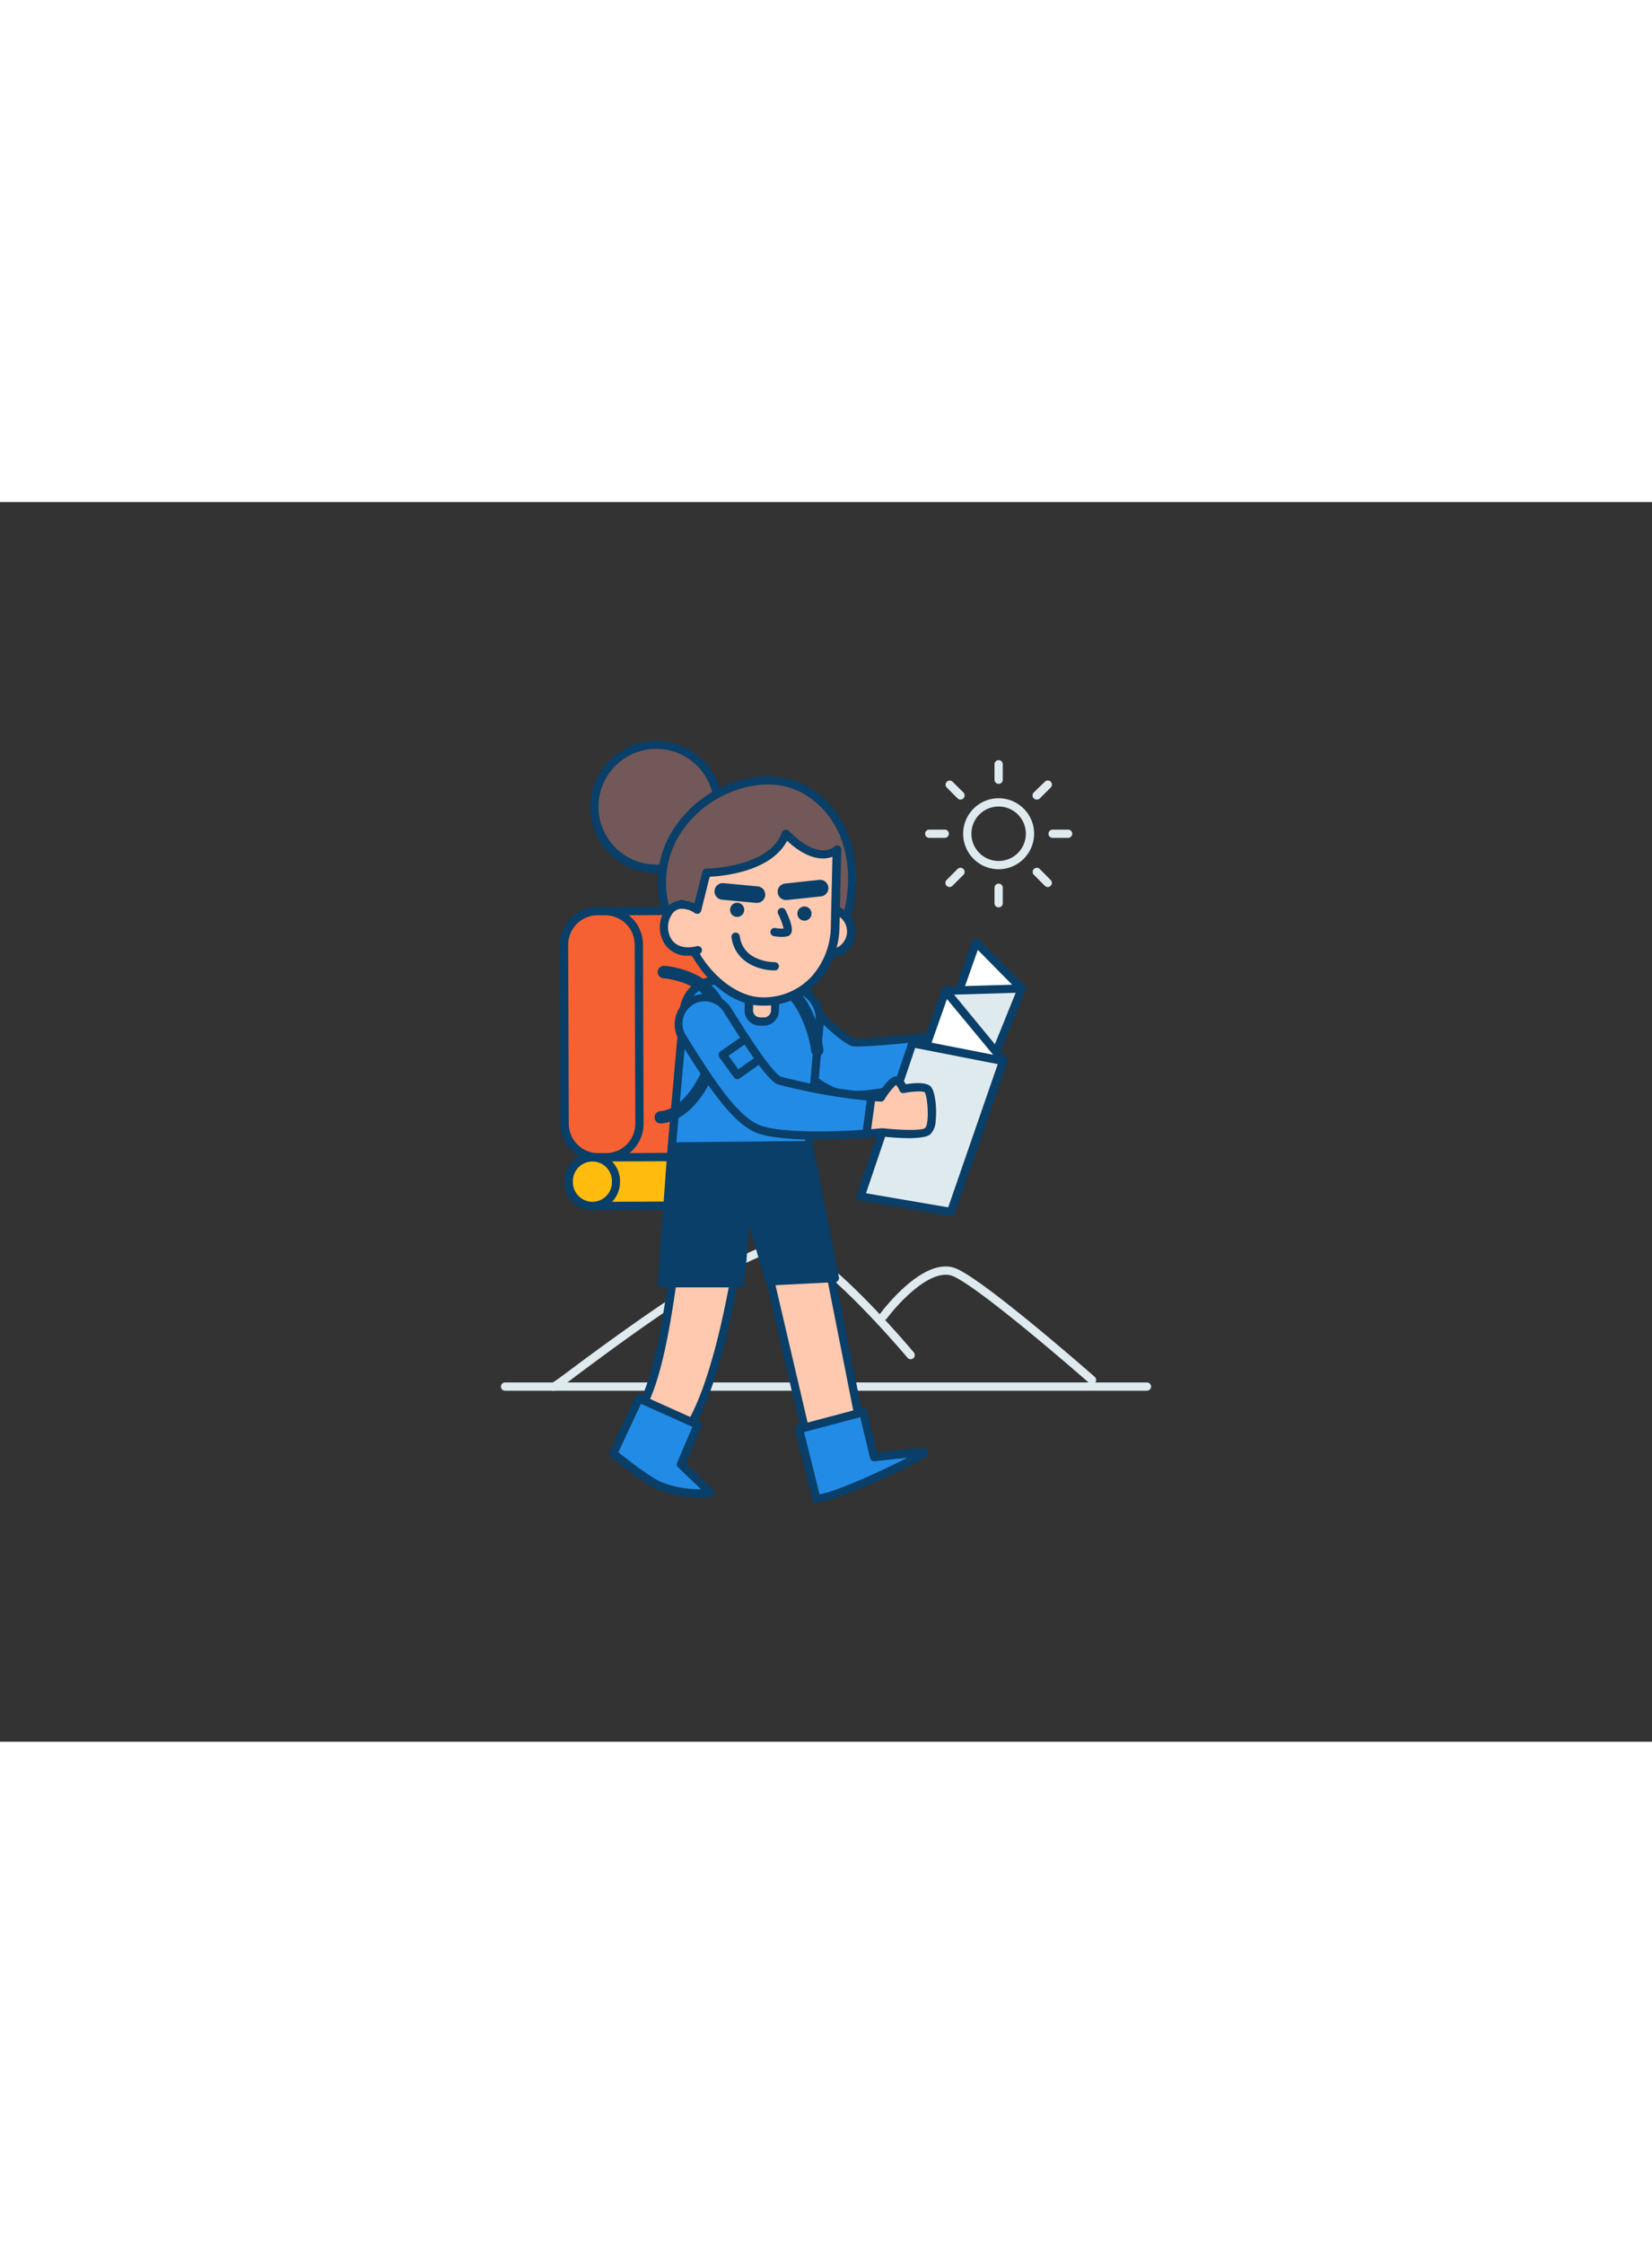 <svg xmlns="http://www.w3.org/2000/svg" viewBox="0 0 400 300" data-imageid="fishing-87" imageName="Hiking" class="illustrations_image" style="width: 221px;"><rect x="0" y="0" width="400" height="300" fill="#333333" stroke="none"/><g id="_76_hiking_outline" data-name="#76_hiking_outline"><path d="M134.12,215.06a1,1,0,0,1-.28-2c.57-.3,3.11-2.19,6-4.36,39.38-29.23,49-31.14,53.22-29.15,10.25,4.83,27.47,25.37,28.2,26.24a1,1,0,0,1-1.54,1.28c-.18-.21-17.66-21.07-27.52-25.71-7.44-3.5-39.21,20.07-51.17,28.95C134.89,214.93,134.67,215.06,134.12,215.06Zm0-2Zm0,0h0Z" fill="#dfeaef"/><path d="M264.41,213.46a1,1,0,0,1-.66-.25c-.26-.22-25.92-22.73-32.9-25.83-5.31-2.35-13.48,6.63-16.18,10.28a1,1,0,0,1-1.61-1.18c.44-.59,10.75-14.41,18.6-10.93,7.26,3.22,32.35,25.22,33.41,26.16a1,1,0,0,1,.09,1.41A1,1,0,0,1,264.41,213.46Z" fill="#dfeaef"/><path d="M277.71,215.06H122.29a1,1,0,0,1,0-2H277.71a1,1,0,0,1,0,2Z" fill="#dfeaef"/><path d="M202.34,230.74a7.51,7.51,0,0,1-7.29-5.8l-11-46.73a7.5,7.5,0,1,1,14.61-3.42l9.66,48.78c.94,4-.28,6-4.31,7A7.83,7.83,0,0,1,202.34,230.74Z" fill="#ffc9b0"/><path d="M202.34,231.74a8.47,8.47,0,0,1-8.27-6.57l-10.94-46.74a8.5,8.5,0,1,1,16.55-3.87l9.67,48.82c1.07,4.54-.49,7.06-5.06,8.13A8.59,8.59,0,0,1,202.34,231.74ZM191.42,170a6.5,6.5,0,0,0-6.34,8L196,224.72a6.47,6.47,0,0,0,6.32,5,6.26,6.26,0,0,0,1.49-.18c1.76-.41,2.88-1,3.4-1.87s.58-2.12.17-3.89L197.73,175a6.52,6.52,0,0,0-6.31-5Z" fill="#093f68"/><path d="M159.12,229.23a7.51,7.51,0,0,1-5.11-2c-3-2.82-1-4.18,1.07-7.78,5.15-9,7.1-26.85,9.48-43.27a7.5,7.5,0,1,1,14.84,2.15c-1.31,9.06-6.25,39.35-14.79,48.52A7.45,7.45,0,0,1,159.12,229.23Z" fill="#ffc9b0"/><path d="M159.12,230.23a8.48,8.48,0,0,1-5.79-2.28c-3.06-2.85-1.75-4.86-.24-7.18.35-.55.74-1.14,1.13-1.82,4.41-7.72,6.47-22.46,8.47-36.72q.44-3.12.88-6.2a8.5,8.5,0,0,1,15.22-3.87,8.39,8.39,0,0,1,1.6,6.3c-1.32,9.14-6.31,39.68-15,49.06A8.53,8.53,0,0,1,159.12,230.23ZM172,170.74a6.5,6.5,0,0,0-6.42,5.57q-.45,3.08-.88,6.2c-2,14.44-4.12,29.38-8.72,37.43-.41.72-.81,1.35-1.18,1.92-1.5,2.3-1.91,2.92-.08,4.63a6.51,6.51,0,0,0,9.19-.33c8.34-9,13.23-39,14.53-48a6.48,6.48,0,0,0-5.5-7.36A7.43,7.43,0,0,0,172,170.74Z" fill="#093f68"/><path d="M241,126.41s.38,6.82-.67,7.31-3.92.69-3-3.58" fill="#ffc9b0"/><path d="M239.12,135a3.1,3.1,0,0,1-1.9-.61c-1.06-.84-1.38-2.33-.95-4.42a1,1,0,1,1,2,.4c-.25,1.24-.17,2.13.23,2.45a1.51,1.51,0,0,0,1.25.09,25.18,25.18,0,0,0,.25-6.42,1,1,0,0,1,.95-1,1,1,0,0,1,1.05.94c.41,7.5-.75,8-1.24,8.27A3.88,3.88,0,0,1,239.12,135Z" fill="#093f68"/><path d="M228.93,128.9c-9.29,1.24-19.91,2.07-22.37,1.88-3.09-1.33-8.23-6.51-15.7-14.21a6.38,6.38,0,0,0-9.17,8.88c7.2,7.43,15.52,16.34,22,17.79,5,1.13,17.57-1.62,26.37-4.19C229.9,136.06,229.2,131.89,228.93,128.9Z" fill="#228be6" class="target-color"/><path d="M206.59,144.5a14.75,14.75,0,0,1-3.11-.28c-6.43-1.44-14.35-9.63-21.33-16.85L181,126.15a7.39,7.39,0,0,1,10.61-10.28c7.27,7.5,12.29,12.56,15.22,13.92,2.63.14,12.78-.65,22-1.88a1,1,0,0,1,1.13.9c.11,1.26.3,2.72.5,4.27.27,2,.54,4.17.64,5.92a1,1,0,0,1-.72,1C222.71,142.24,212.71,144.5,206.59,144.5Zm-20.31-28.87h-.34a5.38,5.38,0,0,0-3.53,9.12l1.18,1.22c6.79,7,14.48,15,20.33,16.29,4.4,1,15.64-1.25,25.1-4-.12-1.52-.35-3.28-.57-5-.15-1.17-.3-2.29-.41-3.32-8.66,1.12-18.92,2-21.56,1.76a1.16,1.16,0,0,1-.32-.08c-3.25-1.41-8.22-6.39-16-14.44A5.37,5.37,0,0,0,186.28,115.63Z" fill="#093f68"/><polygon points="247.4 117.72 236.35 106.54 224.63 139.58 244.6 123.76 247.4 117.72" fill="#fff"/><path d="M224.63,140.58a1,1,0,0,1-.58-.18,1,1,0,0,1-.36-1.15l11.71-33a1,1,0,0,1,1.66-.37L248.11,117a1,1,0,0,1,.19,1.13l-2.79,6a1.12,1.12,0,0,1-.29.36l-20,15.83A1,1,0,0,1,224.63,140.58Zm12.13-32.2-10,28.26,17-13.52,2.41-5.19Z" fill="#093f68"/><polygon points="228.89 118.27 247.4 117.72 231.6 156.7 228.89 118.27" fill="#dfeaef"/><path d="M231.61,157.7h-.16a1,1,0,0,1-.84-.92l-2.72-38.43a1,1,0,0,1,.25-.74,1,1,0,0,1,.72-.33l18.51-.55a1,1,0,0,1,.85.43,1,1,0,0,1,.1.94l-15.79,39A1,1,0,0,1,231.61,157.7ZM230,119.24l2.34,33.09,13.59-33.57Z" fill="#093f68"/><polygon points="242.93 135.26 228.89 118.27 213.95 160.6 234.57 159.56 242.93 135.26" fill="#fff"/><path d="M214,161.6a1,1,0,0,1-.8-.4,1,1,0,0,1-.15-.93l14.94-42.33a1,1,0,0,1,.77-.65,1,1,0,0,1,.95.34l14,17a1,1,0,0,1,.17,1l-8.36,24.3a1,1,0,0,1-.89.67l-20.62,1Zm15.29-41.33-13.85,39.26,18.45-.93,8-23.13Z" fill="#093f68"/><polygon points="208.37 168.05 220.95 130.96 242.93 135.26 230.25 171.81 208.37 168.05" fill="#dfeaef"/><path d="M230.25,172.81l-.17,0L208.2,169a1,1,0,0,1-.69-.47,1,1,0,0,1-.09-.84L220,130.63a1,1,0,0,1,1.14-.66l22,4.31a1,1,0,0,1,.67.49,1,1,0,0,1,.08.82L231.2,172.13A1,1,0,0,1,230.25,172.81Zm-20.56-5.54,19.9,3.41,12-34.66-20-3.91Z" fill="#093f68"/><circle cx="158.92" cy="73.78" r="15.03" fill="#725858"/><path d="M158.9,89.81a16,16,0,1,1,16-16.84h0a16,16,0,0,1-15.19,16.82Zm0-30.06-.73,0a14,14,0,1,0,14.72,13.3h0a14,14,0,0,0-14-13.32Z" fill="#093f68"/><rect x="149.02" y="98.95" width="28.59" height="59.56" transform="translate(327.09 256.89) rotate(179.8)" fill="#f56132"/><path d="M149.13,159.56a1,1,0,0,1-1-1L147.92,99a1,1,0,0,1,1-1l28.59-.1h0a1,1,0,0,1,.7.29,1,1,0,0,1,.3.7l.21,59.56a1,1,0,0,1-.29.71,1,1,0,0,1-.71.3l-28.59.1Zm.79-59.56.2,57.55,26.59-.09-.2-57.56Z" fill="#093f68"/><rect x="136.64" y="99.01" width="18.11" height="59.56" rx="8.13" transform="translate(-0.45 0.51) rotate(-0.2)" fill="#f56132"/><path d="M144.85,159.57a9.14,9.14,0,0,1-9.13-9.09l-.15-43.31A9.14,9.14,0,0,1,144.66,98h1.89a9.13,9.13,0,0,1,9.13,9.09l.15,43.31a9.13,9.13,0,0,1-9.1,9.16h-1.88Zm1.88-1h0ZM146.55,100h-1.88a7.14,7.14,0,0,0-7.1,7.16l.15,43.3a7.13,7.13,0,0,0,7.13,7.1h1.87a7.14,7.14,0,0,0,7.11-7.16l-.15-43.3A7.14,7.14,0,0,0,146.55,100Z" fill="#093f68"/><rect x="143.42" y="158.54" width="28.59" height="11.75" transform="translate(316.01 328.28) rotate(179.8)" fill="#ffbc0e"/><path d="M143.45,171.34a1,1,0,0,1-1-1l0-11.75a1,1,0,0,1,1-1l28.59-.1h0a1,1,0,0,1,1,1l0,11.75a1,1,0,0,1-1,1l-28.59.1Zm1-11.75,0,9.75,26.59-.1,0-9.75Z" fill="#093f68"/><rect x="137.7" y="158.59" width="11.46" height="11.75" rx="5.73" transform="translate(-0.57 0.5) rotate(-0.2)" fill="#ffbc0e"/><path d="M143.43,171.34a6.73,6.73,0,0,1-6.73-6.7v-.3a6.73,6.73,0,0,1,6.7-6.75h0a6.71,6.71,0,0,1,6.72,6.7v.3a6.72,6.72,0,0,1-6.7,6.75h0Zm0-1h0Zm0-10.75h0a4.73,4.73,0,0,0-4.71,4.74v.3a4.74,4.74,0,0,0,4.73,4.71h0a4.73,4.73,0,0,0,4.71-4.74v-.3a4.71,4.71,0,0,0-4.72-4.71Z" fill="#093f68"/><path d="M184.48,67.39A19.72,19.72,0,0,1,191,68c6.33,1.76,11.33,7,13.62,13.2s2.1,13,.42,19.38a31,31,0,0,1-6.36,12.59c-3.1,3.52-7.89,6.95-12.73,6.23-5.28-.79-9.73-4-13.92-7.07-4.85-3.54-9.11-8.15-10.9-14a22.73,22.73,0,0,1,2.14-17.63,27.09,27.09,0,0,1,13.66-11.58A25.7,25.7,0,0,1,184.48,67.39Z" fill="#725858"/><path d="M187.22,120.5a9.46,9.46,0,0,1-1.41-.1c-5.59-.83-10.25-4.24-14.36-7.25-5.84-4.27-9.63-9.15-11.27-14.51a23.91,23.91,0,0,1,2.23-18.42,28,28,0,0,1,14.16-12,26.66,26.66,0,0,1,7.84-1.81h0a20.51,20.51,0,0,1,6.87.66c6.28,1.74,11.76,7,14.29,13.82,2.78,7.44,1.78,15,.45,20a31.88,31.88,0,0,1-6.58,13C195.7,118.09,191.23,120.5,187.22,120.5Zm-2.68-52.11a24.63,24.63,0,0,0-7.24,1.67,26,26,0,0,0-13.15,11.15,21.88,21.88,0,0,0-2.06,16.84c1.51,4.94,5.06,9.48,10.54,13.49,3.93,2.87,8.38,6.12,13.48,6.88,5.45.81,10.43-4.31,11.83-5.9a29.88,29.88,0,0,0,6.14-12.19c1.26-4.72,2.21-11.82-.38-18.77-2.31-6.19-7.28-11-13-12.58a18.58,18.58,0,0,0-6.2-.59Z" fill="#093f68"/><path d="M172.25,116.56H189.6a7.84,7.84,0,0,1,7.84,7.84v33.1a0,0,0,0,1,0,0h-33a0,0,0,0,1,0,0v-33.1A7.84,7.84,0,0,1,172.25,116.56Z" transform="translate(12.83 -15.46) rotate(5.07)" fill="#228be6" class="target-color"/><path d="M195.56,159.87h-.09l-32.89-2.93a1,1,0,0,1-.91-1.08l2.93-33a8.84,8.84,0,0,1,9.58-8l17.28,1.54a8.85,8.85,0,0,1,8,9.58l-2.93,33a1,1,0,0,1-1,.91ZM163.75,155l30.9,2.74,2.84-32a6.84,6.84,0,0,0-6.2-7.41L174,116.87a6.84,6.84,0,0,0-7.42,6.2Z" fill="#093f68"/><path d="M197.89,134.12h-.13a1.51,1.51,0,0,1-1.37-1.46c-.17-1.84-2.76-13.64-9.75-15.37a1.5,1.5,0,0,1,.72-2.91c4,1,7.39,4.43,9.72,9.92a30.22,30.22,0,0,1,2.31,8.46A1.5,1.5,0,0,1,197.89,134.12Z" fill="#093f68"/><path d="M160.07,150.4a1.5,1.5,0,0,1-.15-3c3.87-.38,6.76-3.94,8.51-6.87,4-6.69,5.31-15.36,4.23-17.93-2.79-6.69-11.89-7.34-12-7.35a1.5,1.5,0,0,1,.18-3c.45,0,11,.76,14.57,9.18,1.7,4.08-.4,13.91-4.42,20.63-3,5-6.75,7.92-10.8,8.31Z" fill="#093f68"/><path d="M181.3,119.36h6.35a0,0,0,0,1,0,0V123a2.7,2.7,0,0,1-2.7,2.7h-1a2.7,2.7,0,0,1-2.7-2.7v-3.65A0,0,0,0,1,181.3,119.36Z" transform="translate(2.92 -4.28) rotate(1.34)" fill="#ffc9b0"/><path d="M184.94,126.72h-.09l-.95,0a3.7,3.7,0,0,1-3.61-3.78l.08-3.66a1,1,0,0,1,1-1l6.34.15a.93.93,0,0,1,.7.31.94.94,0,0,1,.28.71l-.09,3.65A3.69,3.69,0,0,1,184.94,126.72Zm0-2a1.71,1.71,0,0,0,1.74-1.65l.06-2.66-4.35-.1-.06,2.65a1.7,1.7,0,0,0,1.65,1.74Z" fill="#093f68"/><ellipse cx="201.35" cy="103.92" rx="5.31" ry="4.76" transform="translate(92.74 302.79) rotate(-88.66)" fill="#ffc9b0"/><path d="M201.33,110.24h-.13a6.34,6.34,0,1,1,5.91-6.18h0A6.09,6.09,0,0,1,201.33,110.24Zm0-10.63a4.36,4.36,0,0,0-.12,8.63h.08a4.36,4.36,0,0,0,.12-8.63Zm4.74,4.43h0Z" fill="#093f68"/><path d="M184.32,120.85c-10.44-.24-19.48-13.34-19.24-23.61l3.71,1.4L171,89.7s15.82-.1,19.19-9.43c8.09,8.19,12.37,3.82,12.37,3.82l-.43,18.57C201.93,112.93,194.75,121.1,184.32,120.85Z" fill="#ffc9b0"/><path d="M184.76,121.86h-.47c-11-.26-20.46-14-20.21-24.63a1,1,0,0,1,.44-.81,1,1,0,0,1,.91-.11l2.66,1,2-7.86a1,1,0,0,1,1-.75c.15,0,15.16-.21,18.26-8.77a1,1,0,0,1,.72-.64,1,1,0,0,1,.93.28c7.2,7.28,10.81,4,11,3.81a1,1,0,0,1,1.7.73l-.43,18.58a20.5,20.5,0,0,1-5.38,13.7A17.74,17.74,0,0,1,184.76,121.86ZM166.1,98.69c.54,11.15,10.3,21,18.24,21.16a15.74,15.74,0,0,0,12-4.84,18.49,18.49,0,0,0,4.83-12.37l.39-16.8a6.27,6.27,0,0,1-2.3.41h0c-2.69,0-5.6-1.43-8.68-4.27-3.94,7.5-15.57,8.55-18.74,8.69l-2.06,8.21a1,1,0,0,1-.51.65,1,1,0,0,1-.81,0Z" fill="#093f68"/><ellipse cx="178.48" cy="98.69" rx="1.72" ry="1.72" transform="translate(75.65 274.81) rotate(-88.66)" fill="#093f68"/><circle cx="194.78" cy="99.59" r="1.72" fill="#093f68"/><path d="M189.34,105.23a10.47,10.47,0,0,1-2-.19,1,1,0,0,1-.78-1.17,1,1,0,0,1,1.17-.79,8.76,8.76,0,0,0,2,.14,15.7,15.7,0,0,0-1.29-3.5,1,1,0,1,1,1.79-.88c.92,1.86,1.9,4.33,1.34,5.5a1.35,1.35,0,0,1-1,.76A5.8,5.8,0,0,1,189.34,105.23Z" fill="#093f68"/><path d="M183.18,97H183l-8.18-.77a2,2,0,1,1,.38-4l8.17.77a2,2,0,0,1-.18,4Z" fill="#093f68"/><path d="M190.4,96.31a2,2,0,0,1-.21-4l8.17-.88a2,2,0,1,1,.42,4l-8.16.87Z" fill="#093f68"/><path d="M168.79,98.64s-4.47-3.25-7,.74-.34,11,7.22,9.11" fill="#ffc9b0"/><path d="M166.67,109.79a6.6,6.6,0,0,1-5.61-2.67,7.56,7.56,0,0,1-.12-8.28,4.91,4.91,0,0,1,3.29-2.36,7.54,7.54,0,0,1,5.15,1.35,1,1,0,1,1-1.18,1.62,5.43,5.43,0,0,0-3.61-1,3,3,0,0,0-2,1.47,5.59,5.59,0,0,0,.07,6c1.19,1.67,3.35,2.22,6.07,1.56a1,1,0,0,1,1.21.74,1,1,0,0,1-.74,1.2A10.71,10.71,0,0,1,166.67,109.79Z" fill="#093f68"/><path d="M187.48,113.34c-3.28,0-9.47-1.66-10.36-8a1,1,0,0,1,2-.27c.87,6.29,8.16,6.27,8.48,6.28h0a1,1,0,0,1,1,1,1,1,0,0,1-1,1Z" fill="#093f68"/><path d="M211,143.92a136.2,136.2,0,0,1-22.51-4c-2.74-1.94-6.72-8.06-12.45-17.13a6.38,6.38,0,1,0-10.79,6.82c5.52,8.74,11.84,19.16,17.89,21.92,4.7,2.13,17.54,2,26.68,1.3Q210.47,148.39,211,143.92Z" fill="#228be6" class="target-color"/><path d="M198.2,154.3c-6.43,0-12.48-.49-15.48-1.85-6-2.73-12.07-12.37-17.43-20.87l-.9-1.43a7.39,7.39,0,0,1,12.49-7.89c5.41,8.57,9.46,14.81,12.05,16.75a134.86,134.86,0,0,0,22.14,3.91A1,1,0,0,1,212,144c-.39,3.24-.78,6.17-1.2,9a1,1,0,0,1-.91.85C206.26,154.12,202.16,154.3,198.2,154.3Zm-27.57-33.48a5.38,5.38,0,0,0-4.55,8.26l.9,1.43c5.21,8.27,11.11,17.64,16.57,20.12,4.11,1.87,15.56,2,25.38,1.27.33-2.22.64-4.55.95-7.07a138.73,138.73,0,0,1-21.67-3.94.85.85,0,0,1-.3-.15c-2.9-2-6.74-7.94-12.72-17.41a5.41,5.41,0,0,0-3.78-2.45A5.12,5.12,0,0,0,170.63,120.82Z" fill="#093f68"/><path d="M218.7,142s-.81-2.18-1.88-2-3.53,4.07-3.53,4.07l-2.3-.13s-1.17,8.43-1.18,8.92l3.6-.33s9.41,1.1,11.14-.26,1.06-8.89.1-10.08S218.7,142,218.7,142Z" fill="#ffc9b0"/><path d="M220,153.94a61.05,61.05,0,0,1-6.56-.43c-.92.1-3.52.32-3.52.32a1,1,0,0,1-.77-.26,1,1,0,0,1-.31-.76c0-.51.92-7,1.19-9a1,1,0,0,1,1.05-.86l.77,0,.94.06c1.2-1.84,2.75-3.85,3.9-4s2.17,1,2.63,1.88c1.92-.32,5.09-.62,6.14.68s1.4,5.49,1.09,8.18a4.76,4.76,0,0,1-1.35,3.31C224.29,153.73,222.2,153.94,220,153.94Zm-6.56-2.43h.12c4.35.51,9.56.62,10.4,0,1.12-.88.68-7.66-.06-8.67-.42-.34-2.8-.26-5,.18a1,1,0,0,1-1.13-.63h0a3.73,3.73,0,0,0-.83-1.34,16.74,16.74,0,0,0-2.81,3.57,1,1,0,0,1-.88.47l-1.39-.08c-.32,2.29-.71,5.18-.92,6.76l2.37-.22Z" fill="#093f68"/><path d="M178.54,139.67a1,1,0,0,1-.81-.41l-3.56-4.89a1,1,0,0,1-.18-.75,1,1,0,0,1,.42-.66l5.58-3.9a1,1,0,0,1,1.15,1.64L176.39,134l2.38,3.27,4.6-3.27a1,1,0,0,1,1.4.24,1,1,0,0,1-.24,1.39l-5.41,3.84A1,1,0,0,1,178.54,139.67Z" fill="#093f68"/><polygon points="162.67 155.95 160.23 189.05 179.3 189.05 180.82 169.51 186.33 188.59 202.13 187.79 195.85 155.62 162.67 155.95" fill="#093f68"/><path d="M179.3,190.05H160.23a1,1,0,0,1-.73-.32,1,1,0,0,1-.26-.75l2.43-33.1a1,1,0,0,1,1-.93l33.18-.33h0a1,1,0,0,1,1,.81l6.28,32.17a1,1,0,0,1-.93,1.19l-15.8.8a1,1,0,0,1-1-.72l-4-13.79-1.09,14A1,1,0,0,1,179.3,190.05Zm-18-2h17.06l1.45-18.62a1,1,0,0,1,.89-.92,1,1,0,0,1,1.07.72l5.3,18.32,13.85-.7L195,156.63l-31.43.31Z" fill="#093f68"/><path d="M169,223.34l-14.25-6.41-6.21,13.33s6.84,5.67,10.87,7.69c3,1.51,9.37,2.5,12.6,1.72l-7.1-6.77Z" fill="#228be6" class="target-color"/><path d="M169.15,240.94a26.34,26.34,0,0,1-10.23-2.09c-4.08-2-10.78-7.59-11.06-7.82a1,1,0,0,1-.27-1.2l6.22-13.32a1,1,0,0,1,1.31-.49l14.25,6.4a1,1,0,0,1,.51,1.31l-3.82,8.92,6.6,6.29a1,1,0,0,1-.46,1.7A13.35,13.35,0,0,1,169.15,240.94Zm-19.42-11c1.74,1.41,6.89,5.48,10.08,7.09a24.49,24.49,0,0,0,9.93,1.87l-5.56-5.31a1,1,0,0,1-.23-1.12l3.71-8.66-12.46-5.59Z" fill="#093f68"/><path d="M193.46,224.35,209,220.22l2.62,10.92s12.79-1.49,12.23-.95-20.13,10.49-26.19,11.06Z" fill="#228be6" class="target-color"/><path d="M197.68,242.25a1,1,0,0,1-1-.76l-4.22-16.89a1,1,0,0,1,.71-1.21l15.56-4.13a1,1,0,0,1,.77.11,1,1,0,0,1,.46.62l2.42,10c11.88-1.37,12-1.07,12.38-.32a1.08,1.08,0,0,1-.23,1.19c-1,1-20.84,10.78-26.78,11.33Zm-3-17.18,3.76,15.06c4.88-.92,15.63-6,21.26-8.83-2.26.2-5.19.51-7.93.83a1,1,0,0,1-1.09-.76l-2.39-9.92Z" fill="#093f68"/><path d="M241.8,88.86a8.59,8.59,0,1,1,8.59-8.59A8.61,8.61,0,0,1,241.8,88.86Zm0-15.18a6.59,6.59,0,1,0,6.59,6.59A6.6,6.6,0,0,0,241.8,73.68Z" fill="#dfeaef"/><path d="M241.8,98.09a1,1,0,0,1-1-1V93.34a1,1,0,1,1,2,0v3.75A1,1,0,0,1,241.8,98.09Z" fill="#dfeaef"/><path d="M241.8,68.2a1,1,0,0,1-1-1V63.45a1,1,0,1,1,2,0V67.2A1,1,0,0,1,241.8,68.2Z" fill="#dfeaef"/><path d="M229.91,93.16a1,1,0,0,1-.71-.29,1,1,0,0,1,0-1.41l2.65-2.66a1,1,0,1,1,1.42,1.42l-2.66,2.65A1,1,0,0,1,229.91,93.16Z" fill="#dfeaef"/><path d="M251,72a1,1,0,0,1-.7-.3,1,1,0,0,1,0-1.41L253,67.67a1,1,0,0,1,1.41,0,1,1,0,0,1,0,1.41l-2.65,2.65A1,1,0,0,1,251,72Z" fill="#dfeaef"/><path d="M228.73,81.27H225a1,1,0,0,1,0-2h3.75a1,1,0,0,1,0,2Z" fill="#dfeaef"/><path d="M258.62,81.27h-3.75a1,1,0,0,1,0-2h3.75a1,1,0,0,1,0,2Z" fill="#dfeaef"/><path d="M232.56,72a1,1,0,0,1-.71-.3l-2.65-2.65a1,1,0,0,1,1.41-1.41l2.66,2.65a1,1,0,0,1-.71,1.71Z" fill="#dfeaef"/><path d="M253.7,93.16a1,1,0,0,1-.71-.29l-2.65-2.65a1,1,0,0,1,0-1.42,1,1,0,0,1,1.41,0l2.65,2.66a1,1,0,0,1,0,1.41A1,1,0,0,1,253.7,93.16Z" fill="#dfeaef"/></g></svg>